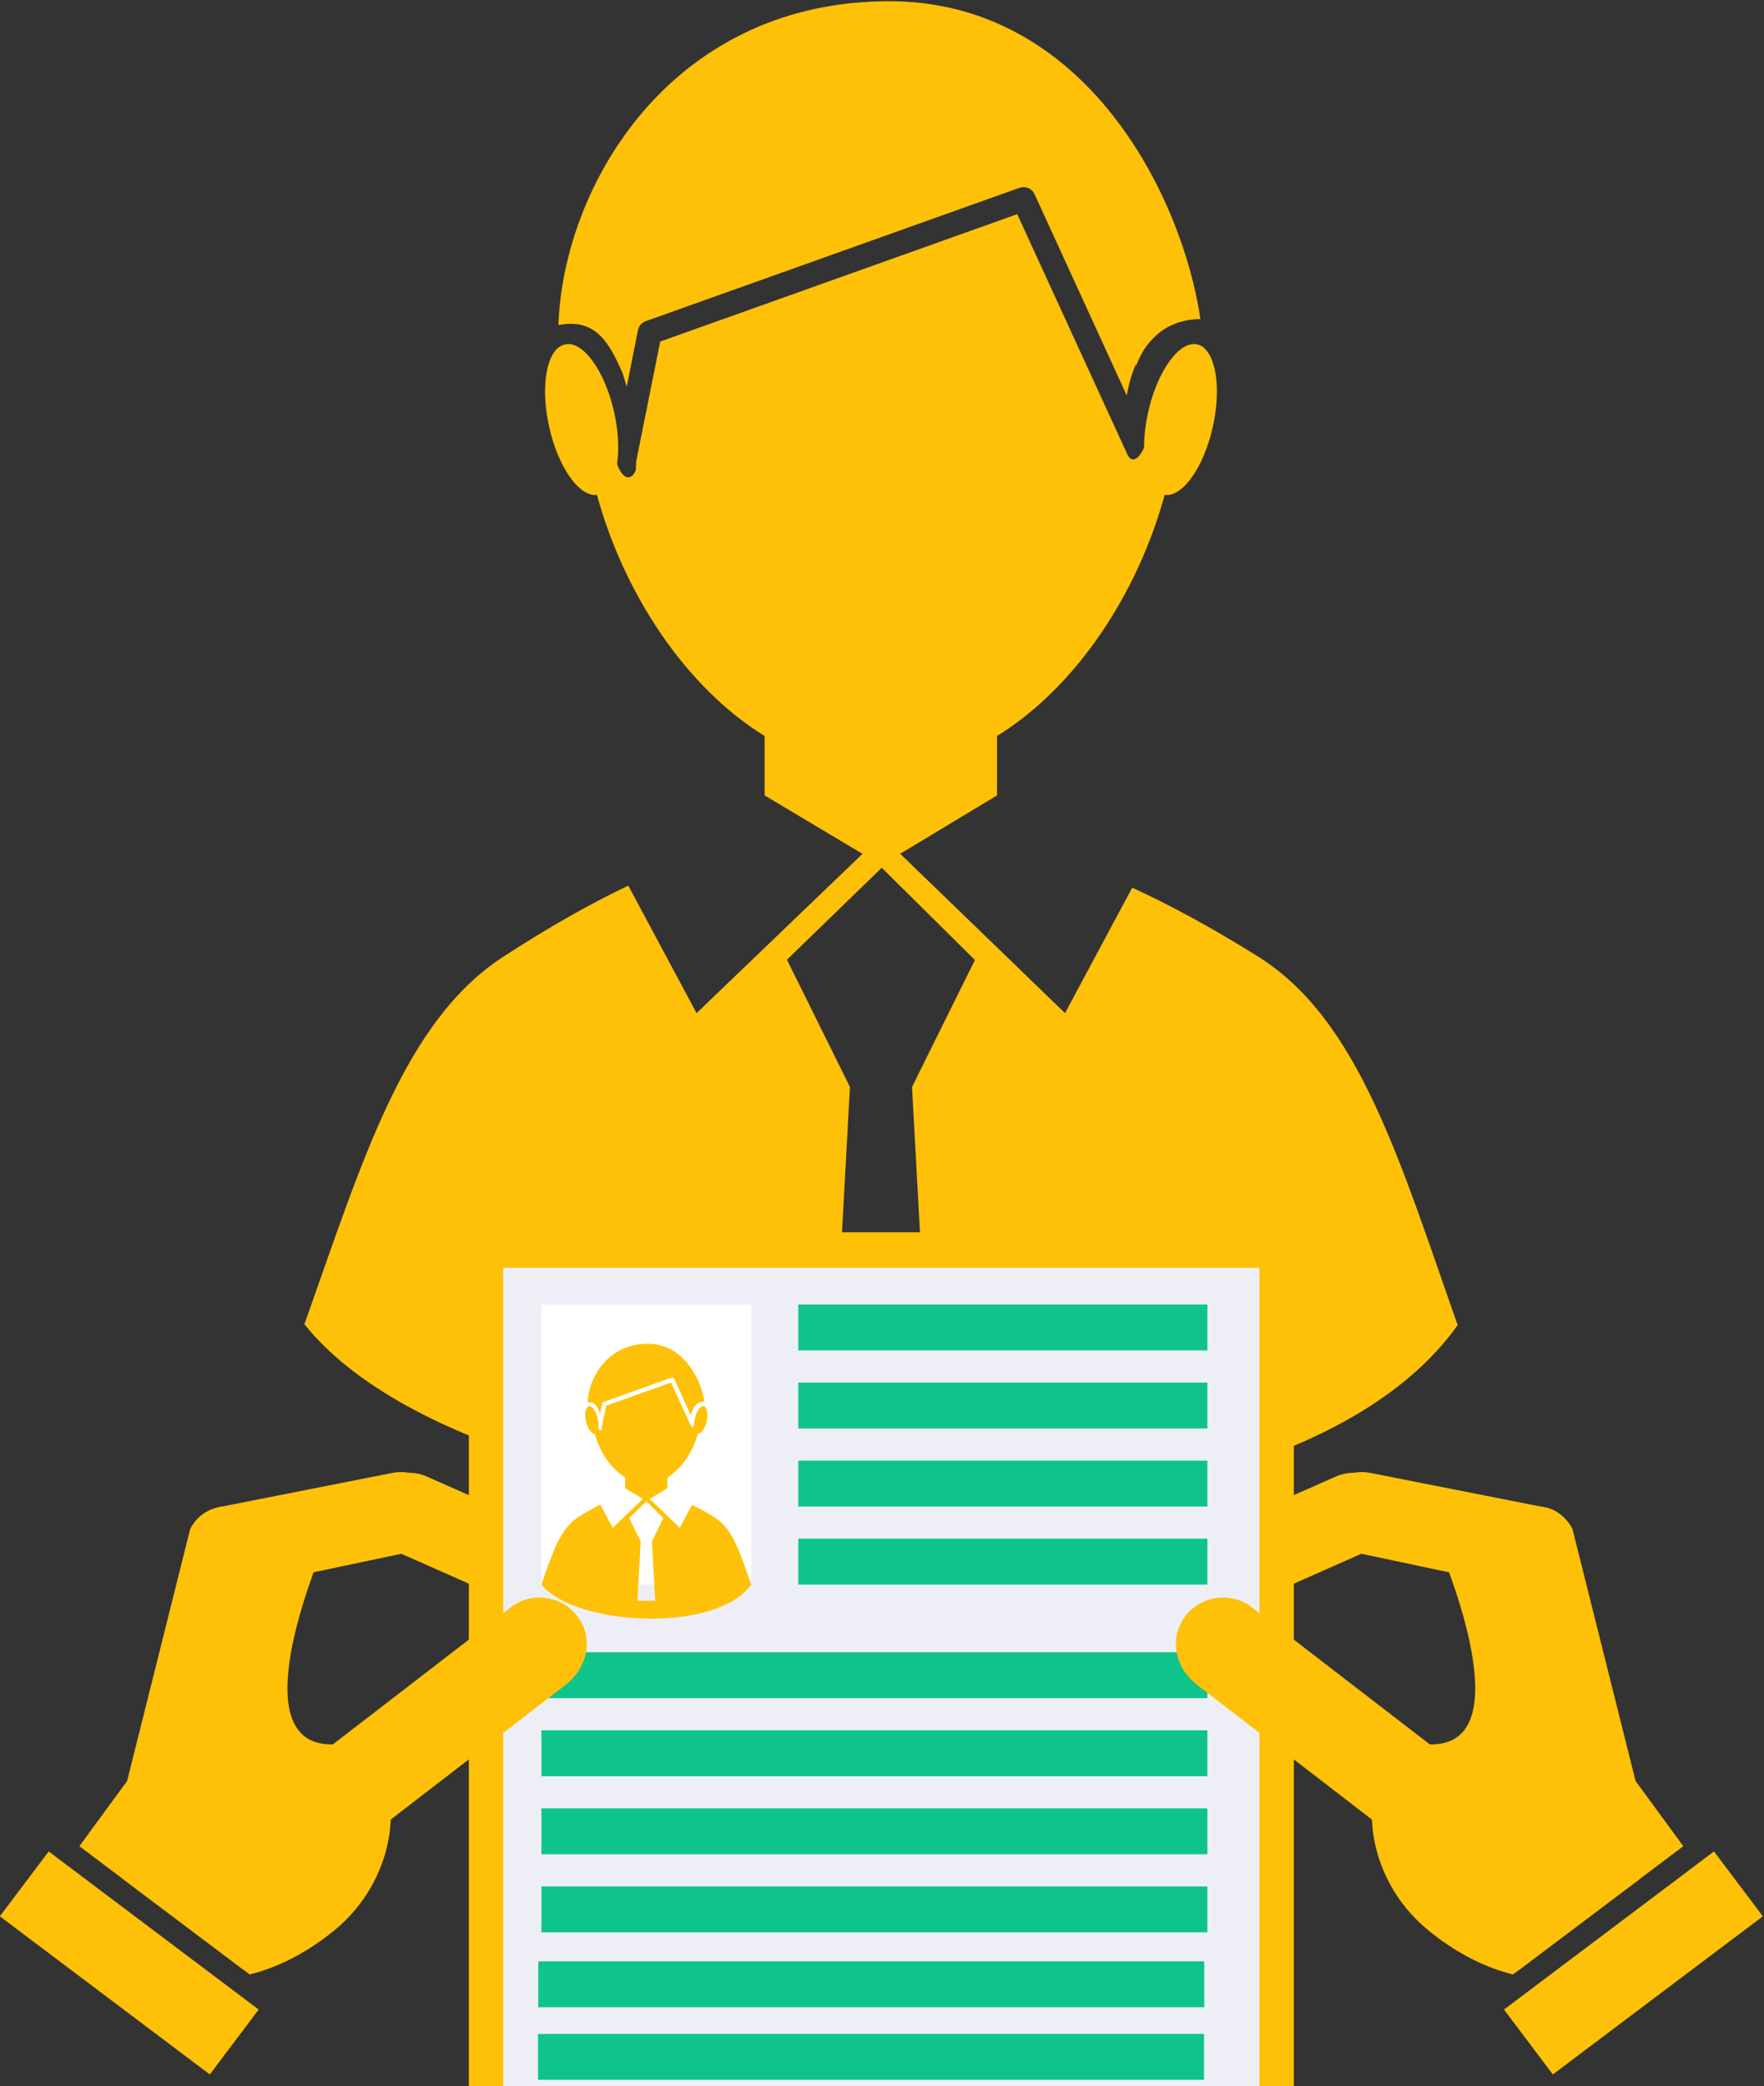 <?xml version="1.0" encoding="UTF-8" standalone="no"?>
<!-- Created with Inkscape (http://www.inkscape.org/) -->

<svg
   xmlns:osb="http://www.openswatchbook.org/uri/2009/osb"
   xmlns:dc="http://purl.org/dc/elements/1.1/"
   xmlns:cc="http://creativecommons.org/ns#"
   xmlns:rdf="http://www.w3.org/1999/02/22-rdf-syntax-ns#"
   xmlns:svg="http://www.w3.org/2000/svg"
   xmlns="http://www.w3.org/2000/svg"
   xmlns:sodipodi="http://sodipodi.sourceforge.net/DTD/sodipodi-0.dtd"
   xmlns:inkscape="http://www.inkscape.org/namespaces/inkscape"
   id="svg2"
   version="1.1"
   inkscape:version="0.91 r13725"
   xml:space="preserve"
   width="300"
   height="354.729"
   viewBox="0 0 300 354.729"
   sodipodi:docname="social4_10.svg"><rect x="0" y="0" width="300" height="354.729" fill="#333333" stroke="none"/><defs
     id="defs6"><linearGradient
       id="linearGradient4576"
       osb:paint="solid"><stop
         style="stop-color:#cf0000;stop-opacity:1;"
         offset="0"
         id="stop4578" /></linearGradient><clipPath
       clipPathUnits="userSpaceOnUse"
       id="clipPath16"><path
         d="m 0,0 799.92,0 0,799.92 L 0,799.92 0,0 Z"
         id="path18"
         inkscape:connector-curvature="0" /></clipPath><radialGradient
       fx="0"
       fy="0"
       cx="0"
       cy="0"
       r="1"
       gradientUnits="userSpaceOnUse"
       gradientTransform="matrix(565.624,0,0,-565.624,399.959,399.96)"
       spreadMethod="pad"
       id="radialGradient24"><stop
         style="stop-opacity:1;stop-color:#5f6284"
         offset="0"
         id="stop26" /><stop
         style="stop-opacity:1;stop-color:#34384e"
         offset="1"
         id="stop28" /></radialGradient><clipPath
       clipPathUnits="userSpaceOnUse"
       id="clipPath36"><path
         d="m 0,799.92 799.92,0 L 799.92,0 0,0 0,799.92 Z"
         id="path38"
         inkscape:connector-curvature="0" /></clipPath><radialGradient
       fx="0"
       fy="0"
       cx="0"
       cy="0"
       r="1"
       gradientUnits="userSpaceOnUse"
       gradientTransform="matrix(565.624,0,0,-565.624,399.959,399.96)"
       spreadMethod="pad"
       id="radialGradient118"><stop
         style="stop-opacity:1;stop-color:#5f6284"
         offset="0"
         id="stop120" /><stop
         style="stop-opacity:1;stop-color:#34384e"
         offset="1"
         id="stop122" /></radialGradient><clipPath
       clipPathUnits="userSpaceOnUse"
       id="clipPath130"><path
         d="m 0,799.92 799.92,0 L 799.92,0 0,0 0,799.92 Z"
         id="path132"
         inkscape:connector-curvature="0" /></clipPath></defs><sodipodi:namedview
     pagecolor="#ffffff"
     bordercolor="#666666"
     borderopacity="1"
     objecttolerance="10"
     gridtolerance="10"
     guidetolerance="10"
     inkscape:pageopacity="0"
     inkscape:pageshadow="2"
     inkscape:window-width="1440"
     inkscape:window-height="856"
     id="namedview4"
     showgrid="false"
     inkscape:zoom="1.2212462"
     inkscape:cx="150"
     inkscape:cy="177.36457"
     inkscape:window-x="12"
     inkscape:window-y="0"
     inkscape:window-maximized="0"
     inkscape:current-layer="g128"
     showguides="false"
     fit-margin-top="0"
     fit-margin-left="0"
     fit-margin-right="0"
     fit-margin-bottom="0" /><g
     id="g10"
     inkscape:groupmode="layer"
     inkscape:label="social4_10"
     transform="matrix(1.25,0,0,-1.25,-350.101,631.883)"><g
       id="g32"
       style="fill:#ffc107;fill-opacity:1"><g
         id="g34"
         clip-path="url(#clipPath36)"
         style="fill:#ffc107;fill-opacity:1" /></g><g
       id="g4627"
       transform="matrix(0.39,0,0,0.39,243.959,221.723)"><path
         transform="matrix(0.8,0,0,-0.8,0,799.92)"
         id="path98"
         d="m 503.486,90.863 c -1.196,0 -2.381,0.023 -3.561,0.047 -92.615,1.981 -138.569,80.996 -140.639,141.193 l 0.074,-0.031 c 16.354,-3.174 22.154,7.916 27.938,21.014 0.668,2.115 1.246,4.027 1.785,5.85 l 4.844,-24.434 c 0.294,-1.83 1.549,-3.448 3.418,-4.113 l 163.041,-58.18 0.008,0.023 c 2.554,-0.915 5.419,0.287 6.533,2.809 l 40.207,87.732 c 0.784,-4.613 2.037,-9.263 3.979,-13.615 l 0.145,0.607 c 1.12,-3.033 2.501,-5.701 4.104,-8.023 1.823,-2.501 3.976,-4.797 6.518,-6.791 5.005,-3.704 11.006,-5.462 17.375,-5.506 C 631.199,175.174 588.879,90.863 503.486,90.863 Z m 55.865,92.857 -155.678,55.551 -10.449,52.168 c -0.076,1.277 -0.154,2.566 -0.234,4.025 -2.2,4.976 -5.869,3.641 -8.123,-2.857 0.926,-6.272 0.579,-14.17 -1.273,-22.496 -4.025,-18.09 -13.623,-31.349 -21.436,-29.607 -0.995,0.221 -1.912,0.676 -2.748,1.336 l -0.074,-0.014 0,0.014 c -5.729,4.53 -7.617,18.78 -4.107,34.566 3.928,17.656 13.163,30.704 20.867,29.703 11.857,43.356 38.792,83.978 73.105,105.141 l 0,25.912 0.006,-0.004 42.686,25.471 -72.361,69.457 -29.768,-55.586 0,-0.002 c -16.325,7.745 -34.269,17.847 -54.473,30.965 -43.391,28.174 -61.365,88.714 -86.824,160.414 l 0.354,0.246 c 40.476,50.078 145.698,79.516 251.105,81.59 104.793,2.062 209.77,-22.924 251.504,-81.59 l 0,-0.002 C 726.036,596.08 708.358,534.96 664.445,507.463 644.182,494.775 626.049,484.966 609.496,477.392 l -29.291,54.693 -71.889,-69.49 42.238,-25.436 0,-25.91 c 34.32,-21.165 61.257,-61.796 73.109,-105.158 7.73,1.164 17.048,-11.933 20.998,-29.686 3.516,-15.801 1.619,-30.062 -4.125,-34.578 l -0.002,-0.059 c -0.812,-0.621 -1.699,-1.053 -2.658,-1.266 -7.015,-1.562 -15.469,8.971 -20.035,24.238 l -0.041,-0.162 -0.107,0.664 c -0.459,1.575 -0.879,3.201 -1.25,4.867 -1.202,5.41 -1.772,10.639 -1.77,15.357 -2.218,5.095 -5.477,7.397 -7.547,2.443 L 559.352,183.721 Z m -59.064,284.973 40.619,40.223 -27.424,55.365 7.811,142.775 -21.367,0 -21.324,0 7.814,-142.781 -27.471,-55.479 40.98,-39.752 0.361,-0.352 z"
         style="fill:#ffc107;fill-opacity:1;fill-rule:evenodd;stroke:none"
         inkscape:connector-curvature="0" /><g
         style="fill:#ffc107;fill-opacity:1"
         transform="translate(159.486,117.294)"
         id="g40"><path
           inkscape:connector-curvature="0"
           id="path42"
           style="fill:#ffc107;fill-opacity:1;fill-rule:evenodd;stroke:none"
           d="m 0,0 c -18.137,-5.546 -25.143,-26.591 -24.019,-45.039 l 44.255,-33.323 c 9.765,2.382 19.991,7.587 29.424,15.285 22.964,18.741 22.887,48.431 15.172,56.447 C 57.118,1.386 28.148,8.608 0,0" /></g><g
         style="fill:#ffc107;fill-opacity:1"
         transform="translate(142.544,83.67)"
         id="g44"><path
           inkscape:connector-curvature="0"
           id="path46"
           style="fill:#ffc107;fill-opacity:1;fill-rule:evenodd;stroke:none"
           d="m 0,0 0,0 c 6.993,-3.392 16.998,-0.969 18.879,6.543 l 22.954,91.713 c 1.881,7.514 0.449,15.486 -6.543,18.879 -6.992,3.392 -15.467,0.441 -18.875,-6.544 L -6.542,18.877 C -8.431,11.336 -6.992,3.393 0,0" /></g><g
         style="fill:#ffc107;fill-opacity:1"
         transform="translate(246.409,203.338)"
         id="g48"><path
           inkscape:connector-curvature="0"
           id="path50"
           style="fill:#ffc107;fill-opacity:1;fill-rule:evenodd;stroke:none"
           d="m 0,0 0,0 c -1.778,7.566 -9.406,12.121 -16.986,10.521 l -59.648,-11.78 c -7.581,-1.601 -13.207,-10.425 -11.429,-17.991 1.78,-7.564 9.416,-12.279 16.986,-10.517 l 60.557,12.783 C -2.914,-15.378 1.778,-7.565 0,0" /></g><g
         style="fill:#ffc107;fill-opacity:1"
         transform="translate(315.761,163.803)"
         id="g52"><path
           inkscape:connector-curvature="0"
           id="path54"
           style="fill:#ffc107;fill-opacity:1;fill-rule:evenodd;stroke:none"
           d="m 0,0 0,0 c 3.373,7.001 0.492,15.721 -6.597,18.858 l -67.662,29.96 c -7.088,3.14 -15.487,0.407 -18.859,-6.595 -3.373,-7.003 -0.399,-15.469 6.597,-18.859 L -18.857,-6.597 C -11.75,-9.745 -3.372,-7.003 0,0" /></g><g
         style="fill:#ffc107;fill-opacity:1"
         transform="translate(205.923,189.256)"
         id="g56"><path
           inkscape:connector-curvature="0"
           id="path58"
           style="fill:#ffc107;fill-opacity:1;fill-rule:evenodd;stroke:none"
           d="m 0,0 c -5.091,-12.303 -29.013,-72.816 4.536,-69.989 33.55,2.827 -38.012,-46.852 -38.012,-46.852 l -24.462,49.466 c 0,0 10.814,62.131 57.938,67.375" /></g><g
         style="fill:#ffc107;fill-opacity:1"
         transform="translate(146.783,119.795)"
         id="g60"><path
           inkscape:connector-curvature="0"
           id="path62"
           style="fill:#ffc107;fill-opacity:1;fill-rule:evenodd;stroke:none"
           d="M 0,0 51.871,-49.611 30.927,-79.348 -26.477,-36.125 0,0 Z" /></g><g
         style="fill:#ffc107;fill-opacity:1"
         transform="translate(109.607,81.838)"
         id="g64"><path
           inkscape:connector-curvature="0"
           id="path66"
           style="fill:#ffc107;fill-opacity:1;fill-rule:evenodd;stroke:none"
           d="M 0,0 73.253,-55.156 56.212,-77.789 -17.041,-22.632 0,0 Z" /></g><g
         style="fill:#ffc107;fill-opacity:1"
         transform="translate(640.676,117.294)"
         id="g68"><path
           inkscape:connector-curvature="0"
           id="path70"
           style="fill:#ffc107;fill-opacity:1;fill-rule:evenodd;stroke:none"
           d="m 0,0 c 18.136,-5.546 25.143,-26.591 24.019,-45.039 l -44.255,-33.323 c -9.765,2.382 -19.991,7.587 -29.424,15.285 -22.964,18.741 -22.887,48.431 -15.172,56.447 C -57.118,1.386 -28.148,8.608 0,0" /></g><g
         style="fill:#ffc107;fill-opacity:1"
         transform="translate(657.617,83.67)"
         id="g72"><path
           inkscape:connector-curvature="0"
           id="path74"
           style="fill:#ffc107;fill-opacity:1;fill-rule:evenodd;stroke:none"
           d="m 0,0 0,0 c -6.992,-3.392 -16.997,-0.969 -18.878,6.543 l -22.954,91.713 c -1.881,7.514 -0.449,15.486 6.543,18.879 6.992,3.392 15.467,0.441 18.875,-6.544 L 6.543,18.877 C 8.432,11.336 6.993,3.393 0,0" /></g><g
         style="fill:#ffc107;fill-opacity:1"
         transform="translate(553.753,203.338)"
         id="g76"><path
           inkscape:connector-curvature="0"
           id="path78"
           style="fill:#ffc107;fill-opacity:1;fill-rule:evenodd;stroke:none"
           d="M 0,0 0,0 C 1.778,7.566 9.406,12.121 16.986,10.521 L 78.104,-1.542 c 7.58,-1.601 11.737,-10.142 9.959,-17.708 -1.78,-7.564 -9.416,-12.279 -16.986,-10.517 L 10.52,-16.984 C 2.913,-15.378 -1.779,-7.565 0,0" /></g><g
         style="fill:#ffc107;fill-opacity:1"
         transform="translate(484.401,163.803)"
         id="g80"><path
           inkscape:connector-curvature="0"
           id="path82"
           style="fill:#ffc107;fill-opacity:1;fill-rule:evenodd;stroke:none"
           d="m 0,0 0,0 c -3.373,7.001 -0.492,15.721 6.596,18.858 l 67.663,29.96 c 7.088,3.14 15.487,0.407 18.859,-6.595 3.373,-7.003 0.399,-15.469 -6.597,-18.859 L 18.857,-6.597 C 11.749,-9.745 3.372,-7.003 0,0" /></g><g
         style="fill:#ffc107;fill-opacity:1"
         transform="translate(594.239,189.256)"
         id="g84"><path
           inkscape:connector-curvature="0"
           id="path86"
           style="fill:#ffc107;fill-opacity:1;fill-rule:evenodd;stroke:none"
           d="m 0,0 c 5.091,-12.303 29.013,-72.816 -4.536,-69.989 -33.55,2.827 38.012,-46.852 38.012,-46.852 l 24.461,49.466 C 57.937,-67.375 47.124,-5.244 0,0" /></g><g
         style="fill:#ffc107;fill-opacity:1"
         transform="translate(653.379,119.795)"
         id="g88"><path
           inkscape:connector-curvature="0"
           id="path90"
           style="fill:#ffc107;fill-opacity:1;fill-rule:evenodd;stroke:none"
           d="M 0,0 -51.871,-49.611 -30.927,-79.348 26.477,-36.125 0,0 Z" /></g><g
         style="fill:#ffc107;fill-opacity:1"
         transform="translate(690.555,81.838)"
         id="g92"><path
           inkscape:connector-curvature="0"
           id="path94"
           style="fill:#ffc107;fill-opacity:1;fill-rule:evenodd;stroke:none"
           d="M 0,0 -73.253,-55.156 -56.212,-77.789 17.041,-22.632 0,0 Z" /></g><path
         inkscape:connector-curvature="0"
         id="path104"
         style="fill:#ffc107;fill-opacity:1;fill-rule:evenodd;stroke:none"
         d="m 256.237,0 287.688,0 0,297.76 -287.688,0 0,-297.76 z" /><g
         id="g106"><g
           id="g108"><g
             id="g114"><g
               id="g116"><path
                 inkscape:connector-curvature="0"
                 id="path124"
                 style="fill:#ffc107;fill-opacity:1;stroke:none"
                 d="m 256.237,0 287.688,0 0,297.76 -287.688,0 0,-297.76 z" /></g></g></g></g><g
         id="g128"
         clip-path="url(#clipPath130)"><path
           d="m 268.16,0 263.842,0 0,285.419 -263.842,0 0,-285.419 z"
           style="fill:#eeeff6;fill-opacity:1;fill-rule:evenodd;stroke:none"
           id="path134"
           inkscape:connector-curvature="0" /><path
           d="m 281.492,135.318 232.33,0 0,16.01 -232.33,0 0,-16.01 z"
           style="fill:#0fc48b;fill-opacity:1;fill-rule:evenodd;stroke:none"
           id="path136"
           inkscape:connector-curvature="0" /><path
           d="m 281.492,108.088 232.33,0 0,16.01 -232.33,0 0,-16.01 z"
           style="fill:#0fc48b;fill-opacity:1;fill-rule:evenodd;stroke:none"
           id="path138"
           inkscape:connector-curvature="0" /><path
           d="m 281.492,80.859 232.33,0 0,16.01 -232.33,0 0,-16.01 z"
           style="fill:#0fc48b;fill-opacity:1;fill-rule:evenodd;stroke:none"
           id="path140"
           inkscape:connector-curvature="0" /><path
           d="m 281.492,53.63 232.33,0 0,16.01 -232.33,0 0,-16.01 z"
           style="fill:#0fc48b;fill-opacity:1;fill-rule:evenodd;stroke:none"
           id="path142"
           inkscape:connector-curvature="0" /><path
           d="m 281.492,174.92 73.191,0 0,97.697 -73.191,0 0,-97.697 z"
           style="fill:#ffffff;fill-opacity:1;fill-rule:evenodd;stroke:none"
           id="path144"
           inkscape:connector-curvature="0" /><g
           id="g146"
           transform="translate(318.084,203.89)"><path
             d="m 0,0 -5.963,-5.785 3.997,-8.072 -1.137,-20.779 3.103,0 0,-6.207 c -15.339,0.303 -30.65,4.586 -36.54,11.873 l -0.052,0.035 c 3.705,10.434 6.321,19.245 12.635,23.344 2.939,1.909 5.551,3.379 7.927,4.506 l 4.331,-8.089 10.53,10.108 -6.212,3.706 0,3.77 c -4.993,3.079 -8.913,8.991 -10.639,15.3 -1.121,-0.146 -2.464,1.753 -3.036,4.322 -0.511,2.297 -0.236,4.371 0.598,5.031 l 0,10e-4 0.011,-10e-4 c 0.121,0.096 0.255,0.162 0.4,0.194 1.137,0.254 2.533,-1.676 3.118,-4.309 0.27,-1.211 0.321,-2.361 0.187,-3.273 0.327,-0.946 0.861,-1.141 1.181,-0.416 0.117,2.13 0.267,2.699 -0.828,6.167 -0.841,1.906 -1.685,3.519 -4.065,3.057 l -0.011,-0.004 c 0.301,8.76 6.988,20.258 20.465,20.546 L 0,0 Z M 0.053,0.051 0,0 0,55.025 c 0.172,0.004 0.344,0.007 0.519,0.007 12.426,0 18.584,-12.268 19.756,-20.166 -0.926,-0.007 -1.799,-0.262 -2.528,-0.801 -0.37,-0.291 -0.684,-0.625 -0.949,-0.989 -0.233,-0.337 -0.434,-0.725 -0.597,-1.167 l -0.02,0.088 c -0.807,-1.805 -0.81,-3.965 -0.681,-5.342 0.287,-1.095 0.838,-0.77 1.198,0.059 0,0.686 0.083,1.447 0.258,2.234 0.054,0.243 0.115,0.48 0.182,0.709 l 0.015,0.097 0.006,-0.025 c 0.665,2.223 1.895,3.755 2.916,3.528 0.139,-0.031 0.268,-0.094 0.386,-0.184 l 0.001,-0.009 c 0.836,-0.657 1.112,-2.732 0.601,-5.032 C 20.487,25.449 19.131,23.543 18.007,23.713 16.282,17.402 12.362,11.49 7.368,8.41 l 0,-3.77 -6.146,-3.702 10.461,-10.112 4.262,7.959 c 2.409,-1.102 5.047,-2.529 7.996,-4.376 C 30.331,-9.593 32.903,-18.485 36.6,-28.97 30.526,-37.507 15.249,-41.143 0,-40.843 l 0,6.207 3.109,0 -1.136,20.778 3.991,8.056 -5.911,5.853 z"
             style="fill:#ffc107;fill-opacity:1;fill-rule:evenodd;stroke:none;stroke-opacity:1"
             id="path148"
             inkscape:connector-curvature="0" /></g><g
           style="fill:#ffffff"
           id="g150"
           transform="translate(334.62,231.865)"><path
             d="m 0,0 c 0.288,-0.65 -0.901,-1.695 -0.905,-1.685 l -6.984,15.23 -22.653,-8.084 -1.575,-7.86 c -0.193,-0.986 -1.216,1.615 -1.024,2.6 l 1.18,5.953 c 0.043,0.267 0.226,0.502 0.498,0.6 l 23.725,8.465 0.002,-0.002 c 0.371,0.133 0.788,-0.043 0.95,-0.409 L 0,0 Z"
             style="fill:#ffffff;fill-opacity:1;fill-rule:nonzero;stroke:none"
             id="path152"
             inkscape:connector-curvature="0" /></g><path
           d="m 371.103,256.608 142.72,0 0,16.01 -142.72,0 0,-16.01 z"
           style="fill:#0fc48b;fill-opacity:1;fill-rule:evenodd;stroke:none"
           id="path156"
           inkscape:connector-curvature="0" /><path
           d="m 371.103,229.379 142.72,0 0,16.01 -142.72,0 0,-16.01 z"
           style="fill:#0fc48b;fill-opacity:1;fill-rule:evenodd;stroke:none"
           id="path158"
           inkscape:connector-curvature="0" /><path
           d="m 371.103,202.149 142.72,0 0,16.01 -142.72,0 0,-16.01 z"
           style="fill:#0fc48b;fill-opacity:1;fill-rule:evenodd;stroke:none"
           id="path160"
           inkscape:connector-curvature="0" /><path
           d="m 371.103,174.92 142.72,0 0,16.01 -142.72,0 0,-16.01 z"
           style="fill:#0fc48b;fill-opacity:1;fill-rule:evenodd;stroke:none"
           id="path162"
           inkscape:connector-curvature="0" /><g
           id="g164"
           transform="translate(543.925,106.462)" /><g
           style="fill:#ffc107;fill-opacity:1;stroke:none;stroke-opacity:1"
           id="g168"
           transform="translate(598.305,94.463)"><path
             d="m 0,0 0,0 c -5.047,-7.604 -15.784,-10.204 -22.996,-4.648 l -65.167,50.196 c -7.213,5.556 -9.696,15.391 -4.65,22.995 5.047,7.603 15.378,9.677 22.994,4.646 L -4.648,22.992 C 2.582,17.423 5.046,7.603 0,0"
             style="fill:#ffc107;fill-opacity:1;fill-rule:evenodd;stroke:none;stroke-opacity:1"
             id="path170"
             inkscape:connector-curvature="0" /></g><g
           id="g172"
           transform="translate(256.237,106.462)" /><g
           id="g176"
           transform="translate(201.857,94.463)"><path
             d="m 0,0 0,0 c 5.047,-7.604 15.784,-10.204 22.996,-4.648 l 65.167,50.196 c 7.212,5.556 9.696,15.391 4.65,22.995 -5.047,7.603 -15.378,9.677 -22.994,4.646 L 4.648,22.992 C -2.582,17.423 -5.046,7.603 0,0"
             style="fill:#ffc107;fill-opacity:1;fill-rule:evenodd;stroke:none"
             id="path178"
             inkscape:connector-curvature="0" /></g><path
           d="m 280.406,27.49 232.33,0 0,16.01 -232.33,0 0,-16.01 z"
           style="fill:#0fc48b;fill-opacity:1;fill-rule:evenodd;stroke:none"
           id="path142-7"
           inkscape:connector-curvature="0" /><path
           d="m 280.311,2.163 232.33,0 0,16.01 -232.33,0 0,-16.01 z"
           style="fill:#0fc48b;fill-opacity:1;fill-rule:evenodd;stroke:none"
           id="path142-9"
           inkscape:connector-curvature="0" /></g></g></g></svg>